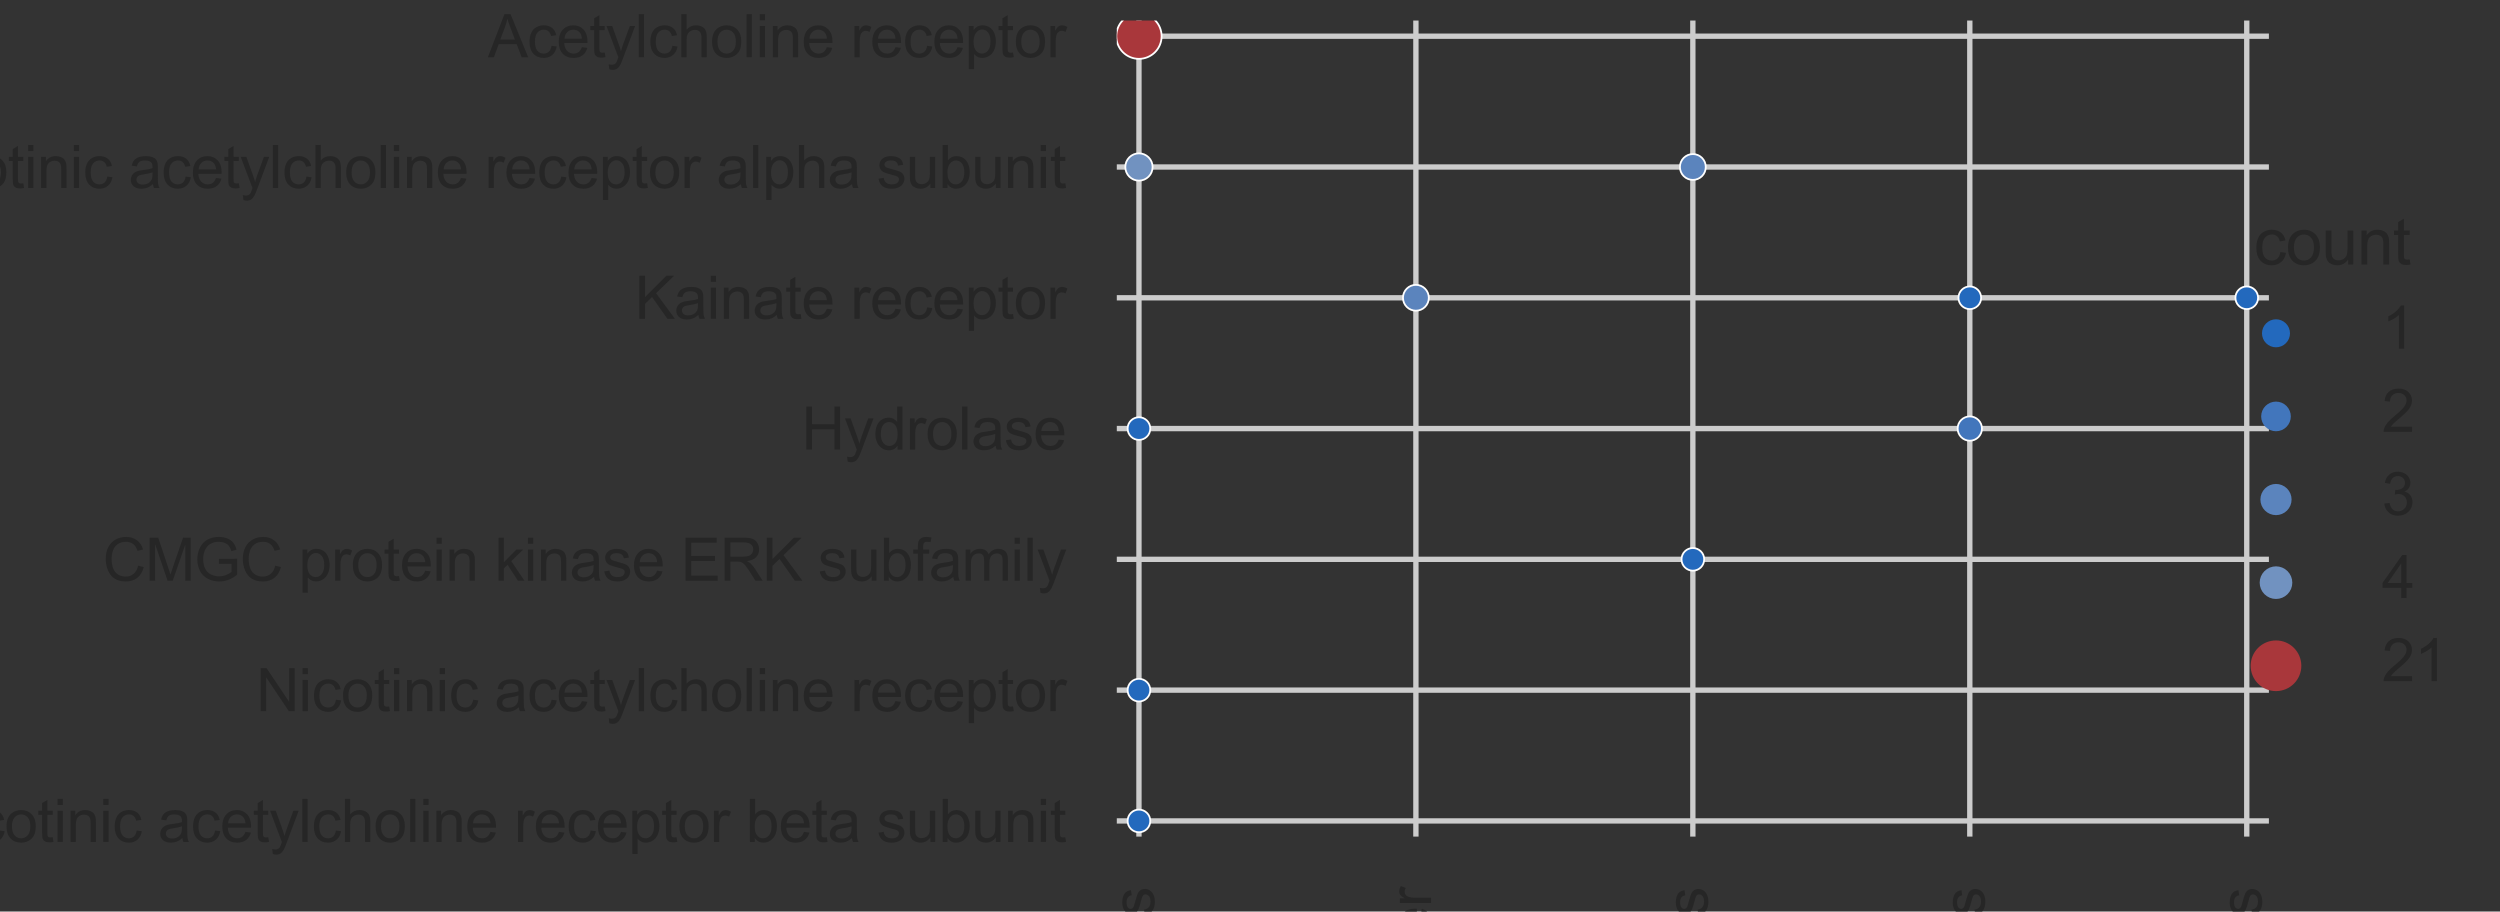 <?xml version="1.0" encoding="utf-8" standalone="no"?>
<!DOCTYPE svg PUBLIC "-//W3C//DTD SVG 1.1//EN"
  "http://www.w3.org/Graphics/SVG/1.1/DTD/svg11.dtd">
<svg xmlns:xlink="http://www.w3.org/1999/xlink" width="468pt" height="170.64pt" viewBox="0 0 468 170.64" xmlns="http://www.w3.org/2000/svg" version="1.1">
 <rect x="0" y="0" width="468" height="170.64" fill="#333333" stroke="none"/>
 <defs>
  <style type="text/css">*{stroke-linejoin: round; stroke-linecap: butt}</style>
 </defs>
 <g id="figure_1">
  <g id="patch_1">
   <path d="M 0 170.64 
L 468 170.64 
L 468 0 
L 0 0 
L 0 170.64 
z
" style="fill: none"/>
  </g>
  <g id="axes_1">
   <g id="patch_2">
    <path d="M 209.064 156.616 
L 424.739 156.616 
L 424.739 3.839 
L 209.064 3.839 
L 209.064 156.616 
z
" style="fill: none"/>
   </g>
   <g id="matplotlib.axis_1">
    <g id="xtick_1">
     <g id="line2d_1">
      <path d="M 213.212 156.616 
L 213.212 3.839 
" clip-path="url(#p08faeefb43)" style="fill: none; stroke: #cccccc; stroke-linecap: round"/>
     </g>
     <g id="text_1">
      <!-- Tropane alkaloids -->
      <g style="fill: #262626" transform="translate(216.056 252.526) rotate(-90) scale(0.11 -0.11)">
       <defs>
        <path id="ArialMT-54" d="M 1659 0 
L 1659 4041 
L 150 4041 
L 150 4581 
L 3781 4581 
L 3781 4041 
L 2266 4041 
L 2266 0 
L 1659 0 
z
" transform="scale(0.016)"/>
        <path id="ArialMT-72" d="M 416 0 
L 416 3319 
L 922 3319 
L 922 2816 
Q 1116 3169 1280 3281 
Q 1444 3394 1641 3394 
Q 1925 3394 2219 3213 
L 2025 2691 
Q 1819 2813 1613 2813 
Q 1428 2813 1281 2702 
Q 1134 2591 1072 2394 
Q 978 2094 978 1738 
L 978 0 
L 416 0 
z
" transform="scale(0.016)"/>
        <path id="ArialMT-6f" d="M 213 1659 
Q 213 2581 725 3025 
Q 1153 3394 1769 3394 
Q 2453 3394 2887 2945 
Q 3322 2497 3322 1706 
Q 3322 1066 3130 698 
Q 2938 331 2570 128 
Q 2203 -75 1769 -75 
Q 1072 -75 642 372 
Q 213 819 213 1659 
z
M 791 1659 
Q 791 1022 1069 705 
Q 1347 388 1769 388 
Q 2188 388 2466 706 
Q 2744 1025 2744 1678 
Q 2744 2294 2464 2611 
Q 2184 2928 1769 2928 
Q 1347 2928 1069 2612 
Q 791 2297 791 1659 
z
" transform="scale(0.016)"/>
        <path id="ArialMT-70" d="M 422 -1272 
L 422 3319 
L 934 3319 
L 934 2888 
Q 1116 3141 1344 3267 
Q 1572 3394 1897 3394 
Q 2322 3394 2647 3175 
Q 2972 2956 3137 2557 
Q 3303 2159 3303 1684 
Q 3303 1175 3120 767 
Q 2938 359 2589 142 
Q 2241 -75 1856 -75 
Q 1575 -75 1351 44 
Q 1128 163 984 344 
L 984 -1272 
L 422 -1272 
z
M 931 1641 
Q 931 1000 1190 694 
Q 1450 388 1819 388 
Q 2194 388 2461 705 
Q 2728 1022 2728 1688 
Q 2728 2322 2467 2637 
Q 2206 2953 1844 2953 
Q 1484 2953 1207 2617 
Q 931 2281 931 1641 
z
" transform="scale(0.016)"/>
        <path id="ArialMT-61" d="M 2588 409 
Q 2275 144 1986 34 
Q 1697 -75 1366 -75 
Q 819 -75 525 192 
Q 231 459 231 875 
Q 231 1119 342 1320 
Q 453 1522 633 1644 
Q 813 1766 1038 1828 
Q 1203 1872 1538 1913 
Q 2219 1994 2541 2106 
Q 2544 2222 2544 2253 
Q 2544 2597 2384 2738 
Q 2169 2928 1744 2928 
Q 1347 2928 1158 2789 
Q 969 2650 878 2297 
L 328 2372 
Q 403 2725 575 2942 
Q 747 3159 1072 3276 
Q 1397 3394 1825 3394 
Q 2250 3394 2515 3294 
Q 2781 3194 2906 3042 
Q 3031 2891 3081 2659 
Q 3109 2516 3109 2141 
L 3109 1391 
Q 3109 606 3145 398 
Q 3181 191 3288 0 
L 2700 0 
Q 2613 175 2588 409 
z
M 2541 1666 
Q 2234 1541 1622 1453 
Q 1275 1403 1131 1340 
Q 988 1278 909 1158 
Q 831 1038 831 891 
Q 831 666 1001 516 
Q 1172 366 1500 366 
Q 1825 366 2078 508 
Q 2331 650 2450 897 
Q 2541 1088 2541 1459 
L 2541 1666 
z
" transform="scale(0.016)"/>
        <path id="ArialMT-6e" d="M 422 0 
L 422 3319 
L 928 3319 
L 928 2847 
Q 1294 3394 1984 3394 
Q 2284 3394 2536 3286 
Q 2788 3178 2913 3003 
Q 3038 2828 3088 2588 
Q 3119 2431 3119 2041 
L 3119 0 
L 2556 0 
L 2556 2019 
Q 2556 2363 2490 2533 
Q 2425 2703 2258 2804 
Q 2091 2906 1866 2906 
Q 1506 2906 1245 2678 
Q 984 2450 984 1813 
L 984 0 
L 422 0 
z
" transform="scale(0.016)"/>
        <path id="ArialMT-65" d="M 2694 1069 
L 3275 997 
Q 3138 488 2766 206 
Q 2394 -75 1816 -75 
Q 1088 -75 661 373 
Q 234 822 234 1631 
Q 234 2469 665 2931 
Q 1097 3394 1784 3394 
Q 2450 3394 2872 2941 
Q 3294 2488 3294 1666 
Q 3294 1616 3291 1516 
L 816 1516 
Q 847 969 1125 678 
Q 1403 388 1819 388 
Q 2128 388 2347 550 
Q 2566 713 2694 1069 
z
M 847 1978 
L 2700 1978 
Q 2663 2397 2488 2606 
Q 2219 2931 1791 2931 
Q 1403 2931 1139 2672 
Q 875 2413 847 1978 
z
" transform="scale(0.016)"/>
        <path id="ArialMT-20" transform="scale(0.016)"/>
        <path id="ArialMT-6c" d="M 409 0 
L 409 4581 
L 972 4581 
L 972 0 
L 409 0 
z
" transform="scale(0.016)"/>
        <path id="ArialMT-6b" d="M 425 0 
L 425 4581 
L 988 4581 
L 988 1969 
L 2319 3319 
L 3047 3319 
L 1778 2088 
L 3175 0 
L 2481 0 
L 1384 1697 
L 988 1316 
L 988 0 
L 425 0 
z
" transform="scale(0.016)"/>
        <path id="ArialMT-69" d="M 425 3934 
L 425 4581 
L 988 4581 
L 988 3934 
L 425 3934 
z
M 425 0 
L 425 3319 
L 988 3319 
L 988 0 
L 425 0 
z
" transform="scale(0.016)"/>
        <path id="ArialMT-64" d="M 2575 0 
L 2575 419 
Q 2259 -75 1647 -75 
Q 1250 -75 917 144 
Q 584 363 401 755 
Q 219 1147 219 1656 
Q 219 2153 384 2558 
Q 550 2963 881 3178 
Q 1213 3394 1622 3394 
Q 1922 3394 2156 3267 
Q 2391 3141 2538 2938 
L 2538 4581 
L 3097 4581 
L 3097 0 
L 2575 0 
z
M 797 1656 
Q 797 1019 1065 703 
Q 1334 388 1700 388 
Q 2069 388 2326 689 
Q 2584 991 2584 1609 
Q 2584 2291 2321 2609 
Q 2059 2928 1675 2928 
Q 1300 2928 1048 2622 
Q 797 2316 797 1656 
z
" transform="scale(0.016)"/>
        <path id="ArialMT-73" d="M 197 991 
L 753 1078 
Q 800 744 1014 566 
Q 1228 388 1613 388 
Q 2000 388 2187 545 
Q 2375 703 2375 916 
Q 2375 1106 2209 1216 
Q 2094 1291 1634 1406 
Q 1016 1563 777 1677 
Q 538 1791 414 1992 
Q 291 2194 291 2438 
Q 291 2659 392 2848 
Q 494 3038 669 3163 
Q 800 3259 1026 3326 
Q 1253 3394 1513 3394 
Q 1903 3394 2198 3281 
Q 2494 3169 2634 2976 
Q 2775 2784 2828 2463 
L 2278 2388 
Q 2241 2644 2061 2787 
Q 1881 2931 1553 2931 
Q 1166 2931 1000 2803 
Q 834 2675 834 2503 
Q 834 2394 903 2306 
Q 972 2216 1119 2156 
Q 1203 2125 1616 2013 
Q 2213 1853 2448 1751 
Q 2684 1650 2818 1456 
Q 2953 1263 2953 975 
Q 2953 694 2789 445 
Q 2625 197 2315 61 
Q 2006 -75 1616 -75 
Q 969 -75 630 194 
Q 291 463 197 991 
z
" transform="scale(0.016)"/>
       </defs>
       <use xlink:href="#ArialMT-54"/>
       <use xlink:href="#ArialMT-72" x="57.334"/>
       <use xlink:href="#ArialMT-6f" x="90.635"/>
       <use xlink:href="#ArialMT-70" x="146.25"/>
       <use xlink:href="#ArialMT-61" x="201.865"/>
       <use xlink:href="#ArialMT-6e" x="257.48"/>
       <use xlink:href="#ArialMT-65" x="313.096"/>
       <use xlink:href="#ArialMT-20" x="368.711"/>
       <use xlink:href="#ArialMT-61" x="396.494"/>
       <use xlink:href="#ArialMT-6c" x="452.109"/>
       <use xlink:href="#ArialMT-6b" x="474.326"/>
       <use xlink:href="#ArialMT-61" x="524.326"/>
       <use xlink:href="#ArialMT-6c" x="579.941"/>
       <use xlink:href="#ArialMT-6f" x="602.158"/>
       <use xlink:href="#ArialMT-69" x="657.773"/>
       <use xlink:href="#ArialMT-64" x="679.99"/>
       <use xlink:href="#ArialMT-73" x="735.605"/>
      </g>
     </g>
    </g>
    <g id="xtick_2">
     <g id="line2d_2">
      <path d="M 265.057 156.616 
L 265.057 3.839 
" clip-path="url(#p08faeefb43)" style="fill: none; stroke: #cccccc; stroke-linecap: round"/>
     </g>
     <g id="text_2">
      <!-- Other -->
      <g style="fill: #262626" transform="translate(267.901 193.624) rotate(-90) scale(0.11 -0.11)">
       <defs>
        <path id="ArialMT-4f" d="M 309 2231 
Q 309 3372 921 4017 
Q 1534 4663 2503 4663 
Q 3138 4663 3647 4359 
Q 4156 4056 4423 3514 
Q 4691 2972 4691 2284 
Q 4691 1588 4409 1038 
Q 4128 488 3612 205 
Q 3097 -78 2500 -78 
Q 1853 -78 1343 234 
Q 834 547 571 1087 
Q 309 1628 309 2231 
z
M 934 2222 
Q 934 1394 1379 917 
Q 1825 441 2497 441 
Q 3181 441 3623 922 
Q 4066 1403 4066 2288 
Q 4066 2847 3877 3264 
Q 3688 3681 3323 3911 
Q 2959 4141 2506 4141 
Q 1863 4141 1398 3698 
Q 934 3256 934 2222 
z
" transform="scale(0.016)"/>
        <path id="ArialMT-74" d="M 1650 503 
L 1731 6 
Q 1494 -44 1306 -44 
Q 1000 -44 831 53 
Q 663 150 594 308 
Q 525 466 525 972 
L 525 2881 
L 113 2881 
L 113 3319 
L 525 3319 
L 525 4141 
L 1084 4478 
L 1084 3319 
L 1650 3319 
L 1650 2881 
L 1084 2881 
L 1084 941 
Q 1084 700 1114 631 
Q 1144 563 1211 522 
Q 1278 481 1403 481 
Q 1497 481 1650 503 
z
" transform="scale(0.016)"/>
        <path id="ArialMT-68" d="M 422 0 
L 422 4581 
L 984 4581 
L 984 2938 
Q 1378 3394 1978 3394 
Q 2347 3394 2619 3248 
Q 2891 3103 3008 2847 
Q 3125 2591 3125 2103 
L 3125 0 
L 2563 0 
L 2563 2103 
Q 2563 2525 2380 2717 
Q 2197 2909 1863 2909 
Q 1613 2909 1392 2779 
Q 1172 2650 1078 2428 
Q 984 2206 984 1816 
L 984 0 
L 422 0 
z
" transform="scale(0.016)"/>
       </defs>
       <use xlink:href="#ArialMT-4f"/>
       <use xlink:href="#ArialMT-74" x="77.783"/>
       <use xlink:href="#ArialMT-68" x="105.566"/>
       <use xlink:href="#ArialMT-65" x="161.182"/>
       <use xlink:href="#ArialMT-72" x="216.797"/>
      </g>
     </g>
    </g>
    <g id="xtick_3">
     <g id="line2d_3">
      <path d="M 316.902 156.616 
L 316.902 3.839 
" clip-path="url(#p08faeefb43)" style="fill: none; stroke: #cccccc; stroke-linecap: round"/>
     </g>
     <g id="text_3">
      <!-- Pyridine alkaloids -->
      <g style="fill: #262626" transform="translate(319.681 251.711) rotate(-90) scale(0.11 -0.11)">
       <defs>
        <path id="ArialMT-50" d="M 494 0 
L 494 4581 
L 2222 4581 
Q 2678 4581 2919 4538 
Q 3256 4481 3484 4323 
Q 3713 4166 3852 3881 
Q 3991 3597 3991 3256 
Q 3991 2672 3619 2267 
Q 3247 1863 2275 1863 
L 1100 1863 
L 1100 0 
L 494 0 
z
M 1100 2403 
L 2284 2403 
Q 2872 2403 3119 2622 
Q 3366 2841 3366 3238 
Q 3366 3525 3220 3729 
Q 3075 3934 2838 4000 
Q 2684 4041 2272 4041 
L 1100 4041 
L 1100 2403 
z
" transform="scale(0.016)"/>
        <path id="ArialMT-79" d="M 397 -1278 
L 334 -750 
Q 519 -800 656 -800 
Q 844 -800 956 -737 
Q 1069 -675 1141 -563 
Q 1194 -478 1313 -144 
Q 1328 -97 1363 -6 
L 103 3319 
L 709 3319 
L 1400 1397 
Q 1534 1031 1641 628 
Q 1738 1016 1872 1384 
L 2581 3319 
L 3144 3319 
L 1881 -56 
Q 1678 -603 1566 -809 
Q 1416 -1088 1222 -1217 
Q 1028 -1347 759 -1347 
Q 597 -1347 397 -1278 
z
" transform="scale(0.016)"/>
       </defs>
       <use xlink:href="#ArialMT-50"/>
       <use xlink:href="#ArialMT-79" x="66.699"/>
       <use xlink:href="#ArialMT-72" x="116.699"/>
       <use xlink:href="#ArialMT-69" x="150"/>
       <use xlink:href="#ArialMT-64" x="172.217"/>
       <use xlink:href="#ArialMT-69" x="227.832"/>
       <use xlink:href="#ArialMT-6e" x="250.049"/>
       <use xlink:href="#ArialMT-65" x="305.664"/>
       <use xlink:href="#ArialMT-20" x="361.279"/>
       <use xlink:href="#ArialMT-61" x="389.062"/>
       <use xlink:href="#ArialMT-6c" x="444.678"/>
       <use xlink:href="#ArialMT-6b" x="466.895"/>
       <use xlink:href="#ArialMT-61" x="516.895"/>
       <use xlink:href="#ArialMT-6c" x="572.51"/>
       <use xlink:href="#ArialMT-6f" x="594.727"/>
       <use xlink:href="#ArialMT-69" x="650.342"/>
       <use xlink:href="#ArialMT-64" x="672.559"/>
       <use xlink:href="#ArialMT-73" x="728.174"/>
      </g>
     </g>
    </g>
    <g id="xtick_4">
     <g id="line2d_4">
      <path d="M 368.747 156.616 
L 368.747 3.839 
" clip-path="url(#p08faeefb43)" style="fill: none; stroke: #cccccc; stroke-linecap: round"/>
     </g>
     <g id="text_4">
      <!-- Pyrrolidine alkaloids -->
      <g style="fill: #262626" transform="translate(371.526 263.935) rotate(-90) scale(0.11 -0.11)">
       <use xlink:href="#ArialMT-50"/>
       <use xlink:href="#ArialMT-79" x="66.699"/>
       <use xlink:href="#ArialMT-72" x="116.699"/>
       <use xlink:href="#ArialMT-72" x="150"/>
       <use xlink:href="#ArialMT-6f" x="183.301"/>
       <use xlink:href="#ArialMT-6c" x="238.916"/>
       <use xlink:href="#ArialMT-69" x="261.133"/>
       <use xlink:href="#ArialMT-64" x="283.35"/>
       <use xlink:href="#ArialMT-69" x="338.965"/>
       <use xlink:href="#ArialMT-6e" x="361.182"/>
       <use xlink:href="#ArialMT-65" x="416.797"/>
       <use xlink:href="#ArialMT-20" x="472.412"/>
       <use xlink:href="#ArialMT-61" x="500.195"/>
       <use xlink:href="#ArialMT-6c" x="555.811"/>
       <use xlink:href="#ArialMT-6b" x="578.027"/>
       <use xlink:href="#ArialMT-61" x="628.027"/>
       <use xlink:href="#ArialMT-6c" x="683.643"/>
       <use xlink:href="#ArialMT-6f" x="705.859"/>
       <use xlink:href="#ArialMT-69" x="761.475"/>
       <use xlink:href="#ArialMT-64" x="783.691"/>
       <use xlink:href="#ArialMT-73" x="839.307"/>
      </g>
     </g>
    </g>
    <g id="xtick_5">
     <g id="line2d_5">
      <path d="M 420.592 156.616 
L 420.592 3.839 
" clip-path="url(#p08faeefb43)" style="fill: none; stroke: #cccccc; stroke-linecap: round"/>
     </g>
     <g id="text_5">
      <!-- Polyamines -->
      <g style="fill: #262626" transform="translate(423.371 222.972) rotate(-90) scale(0.11 -0.11)">
       <defs>
        <path id="ArialMT-6d" d="M 422 0 
L 422 3319 
L 925 3319 
L 925 2853 
Q 1081 3097 1340 3245 
Q 1600 3394 1931 3394 
Q 2300 3394 2536 3241 
Q 2772 3088 2869 2813 
Q 3263 3394 3894 3394 
Q 4388 3394 4653 3120 
Q 4919 2847 4919 2278 
L 4919 0 
L 4359 0 
L 4359 2091 
Q 4359 2428 4304 2576 
Q 4250 2725 4106 2815 
Q 3963 2906 3769 2906 
Q 3419 2906 3187 2673 
Q 2956 2441 2956 1928 
L 2956 0 
L 2394 0 
L 2394 2156 
Q 2394 2531 2256 2718 
Q 2119 2906 1806 2906 
Q 1569 2906 1367 2781 
Q 1166 2656 1075 2415 
Q 984 2175 984 1722 
L 984 0 
L 422 0 
z
" transform="scale(0.016)"/>
       </defs>
       <use xlink:href="#ArialMT-50"/>
       <use xlink:href="#ArialMT-6f" x="66.699"/>
       <use xlink:href="#ArialMT-6c" x="122.314"/>
       <use xlink:href="#ArialMT-79" x="144.531"/>
       <use xlink:href="#ArialMT-61" x="194.531"/>
       <use xlink:href="#ArialMT-6d" x="250.146"/>
       <use xlink:href="#ArialMT-69" x="333.447"/>
       <use xlink:href="#ArialMT-6e" x="355.664"/>
       <use xlink:href="#ArialMT-65" x="411.279"/>
       <use xlink:href="#ArialMT-73" x="466.895"/>
      </g>
     </g>
    </g>
    <g id="text_6">
     <!-- class -->
     <g style="fill: #262626" transform="translate(303.232 276.524) scale(0.12 -0.12)">
      <defs>
       <path id="ArialMT-63" d="M 2588 1216 
L 3141 1144 
Q 3050 572 2676 248 
Q 2303 -75 1759 -75 
Q 1078 -75 664 370 
Q 250 816 250 1647 
Q 250 2184 428 2587 
Q 606 2991 970 3192 
Q 1334 3394 1763 3394 
Q 2303 3394 2647 3120 
Q 2991 2847 3088 2344 
L 2541 2259 
Q 2463 2594 2264 2762 
Q 2066 2931 1784 2931 
Q 1359 2931 1093 2626 
Q 828 2322 828 1663 
Q 828 994 1084 691 
Q 1341 388 1753 388 
Q 2084 388 2306 591 
Q 2528 794 2588 1216 
z
" transform="scale(0.016)"/>
      </defs>
      <use xlink:href="#ArialMT-63"/>
      <use xlink:href="#ArialMT-6c" x="50"/>
      <use xlink:href="#ArialMT-61" x="72.217"/>
      <use xlink:href="#ArialMT-73" x="127.832"/>
      <use xlink:href="#ArialMT-73" x="177.832"/>
     </g>
    </g>
   </g>
   <g id="matplotlib.axis_2">
    <g id="ytick_1">
     <g id="line2d_6">
      <path d="M 209.064 6.777 
L 424.739 6.777 
" clip-path="url(#p08faeefb43)" style="fill: none; stroke: #cccccc; stroke-linecap: round"/>
     </g>
     <g id="text_7">
      <!-- Acetylcholine receptor -->
      <g style="fill: #262626" transform="translate(91.348 10.714) scale(0.11 -0.11)">
       <defs>
        <path id="ArialMT-41" d="M -9 0 
L 1750 4581 
L 2403 4581 
L 4278 0 
L 3588 0 
L 3053 1388 
L 1138 1388 
L 634 0 
L -9 0 
z
M 1313 1881 
L 2866 1881 
L 2388 3150 
Q 2169 3728 2063 4100 
Q 1975 3659 1816 3225 
L 1313 1881 
z
" transform="scale(0.016)"/>
       </defs>
       <use xlink:href="#ArialMT-41"/>
       <use xlink:href="#ArialMT-63" x="66.699"/>
       <use xlink:href="#ArialMT-65" x="116.699"/>
       <use xlink:href="#ArialMT-74" x="172.314"/>
       <use xlink:href="#ArialMT-79" x="200.098"/>
       <use xlink:href="#ArialMT-6c" x="250.098"/>
       <use xlink:href="#ArialMT-63" x="272.314"/>
       <use xlink:href="#ArialMT-68" x="322.314"/>
       <use xlink:href="#ArialMT-6f" x="377.93"/>
       <use xlink:href="#ArialMT-6c" x="433.545"/>
       <use xlink:href="#ArialMT-69" x="455.762"/>
       <use xlink:href="#ArialMT-6e" x="477.979"/>
       <use xlink:href="#ArialMT-65" x="533.594"/>
       <use xlink:href="#ArialMT-20" x="589.209"/>
       <use xlink:href="#ArialMT-72" x="616.992"/>
       <use xlink:href="#ArialMT-65" x="650.293"/>
       <use xlink:href="#ArialMT-63" x="705.908"/>
       <use xlink:href="#ArialMT-65" x="755.908"/>
       <use xlink:href="#ArialMT-70" x="811.523"/>
       <use xlink:href="#ArialMT-74" x="867.139"/>
       <use xlink:href="#ArialMT-6f" x="894.922"/>
       <use xlink:href="#ArialMT-72" x="950.537"/>
      </g>
     </g>
    </g>
    <g id="ytick_2">
     <g id="line2d_7">
      <path d="M 209.064 31.261 
L 424.739 31.261 
" clip-path="url(#p08faeefb43)" style="fill: none; stroke: #cccccc; stroke-linecap: round"/>
     </g>
     <g id="text_8">
      <!-- Nicotinic acetylcholine receptor alpha subunit -->
      <g style="fill: #262626" transform="translate(-20.546 35.198) scale(0.11 -0.11)">
       <defs>
        <path id="ArialMT-4e" d="M 488 0 
L 488 4581 
L 1109 4581 
L 3516 984 
L 3516 4581 
L 4097 4581 
L 4097 0 
L 3475 0 
L 1069 3600 
L 1069 0 
L 488 0 
z
" transform="scale(0.016)"/>
        <path id="ArialMT-75" d="M 2597 0 
L 2597 488 
Q 2209 -75 1544 -75 
Q 1250 -75 995 37 
Q 741 150 617 320 
Q 494 491 444 738 
Q 409 903 409 1263 
L 409 3319 
L 972 3319 
L 972 1478 
Q 972 1038 1006 884 
Q 1059 663 1231 536 
Q 1403 409 1656 409 
Q 1909 409 2131 539 
Q 2353 669 2445 892 
Q 2538 1116 2538 1541 
L 2538 3319 
L 3100 3319 
L 3100 0 
L 2597 0 
z
" transform="scale(0.016)"/>
        <path id="ArialMT-62" d="M 941 0 
L 419 0 
L 419 4581 
L 981 4581 
L 981 2947 
Q 1338 3394 1891 3394 
Q 2197 3394 2470 3270 
Q 2744 3147 2920 2923 
Q 3097 2700 3197 2384 
Q 3297 2069 3297 1709 
Q 3297 856 2875 390 
Q 2453 -75 1863 -75 
Q 1275 -75 941 416 
L 941 0 
z
M 934 1684 
Q 934 1088 1097 822 
Q 1363 388 1816 388 
Q 2184 388 2453 708 
Q 2722 1028 2722 1663 
Q 2722 2313 2464 2622 
Q 2206 2931 1841 2931 
Q 1472 2931 1203 2611 
Q 934 2291 934 1684 
z
" transform="scale(0.016)"/>
       </defs>
       <use xlink:href="#ArialMT-4e"/>
       <use xlink:href="#ArialMT-69" x="72.217"/>
       <use xlink:href="#ArialMT-63" x="94.434"/>
       <use xlink:href="#ArialMT-6f" x="144.434"/>
       <use xlink:href="#ArialMT-74" x="200.049"/>
       <use xlink:href="#ArialMT-69" x="227.832"/>
       <use xlink:href="#ArialMT-6e" x="250.049"/>
       <use xlink:href="#ArialMT-69" x="305.664"/>
       <use xlink:href="#ArialMT-63" x="327.881"/>
       <use xlink:href="#ArialMT-20" x="377.881"/>
       <use xlink:href="#ArialMT-61" x="405.664"/>
       <use xlink:href="#ArialMT-63" x="461.279"/>
       <use xlink:href="#ArialMT-65" x="511.279"/>
       <use xlink:href="#ArialMT-74" x="566.895"/>
       <use xlink:href="#ArialMT-79" x="594.678"/>
       <use xlink:href="#ArialMT-6c" x="644.678"/>
       <use xlink:href="#ArialMT-63" x="666.895"/>
       <use xlink:href="#ArialMT-68" x="716.895"/>
       <use xlink:href="#ArialMT-6f" x="772.51"/>
       <use xlink:href="#ArialMT-6c" x="828.125"/>
       <use xlink:href="#ArialMT-69" x="850.342"/>
       <use xlink:href="#ArialMT-6e" x="872.559"/>
       <use xlink:href="#ArialMT-65" x="928.174"/>
       <use xlink:href="#ArialMT-20" x="983.789"/>
       <use xlink:href="#ArialMT-72" x="1011.572"/>
       <use xlink:href="#ArialMT-65" x="1044.873"/>
       <use xlink:href="#ArialMT-63" x="1100.488"/>
       <use xlink:href="#ArialMT-65" x="1150.488"/>
       <use xlink:href="#ArialMT-70" x="1206.104"/>
       <use xlink:href="#ArialMT-74" x="1261.719"/>
       <use xlink:href="#ArialMT-6f" x="1289.502"/>
       <use xlink:href="#ArialMT-72" x="1345.117"/>
       <use xlink:href="#ArialMT-20" x="1378.418"/>
       <use xlink:href="#ArialMT-61" x="1406.201"/>
       <use xlink:href="#ArialMT-6c" x="1461.816"/>
       <use xlink:href="#ArialMT-70" x="1484.033"/>
       <use xlink:href="#ArialMT-68" x="1539.648"/>
       <use xlink:href="#ArialMT-61" x="1595.264"/>
       <use xlink:href="#ArialMT-20" x="1650.879"/>
       <use xlink:href="#ArialMT-73" x="1678.662"/>
       <use xlink:href="#ArialMT-75" x="1728.662"/>
       <use xlink:href="#ArialMT-62" x="1784.277"/>
       <use xlink:href="#ArialMT-75" x="1839.893"/>
       <use xlink:href="#ArialMT-6e" x="1895.508"/>
       <use xlink:href="#ArialMT-69" x="1951.123"/>
       <use xlink:href="#ArialMT-74" x="1973.34"/>
      </g>
     </g>
    </g>
    <g id="ytick_3">
     <g id="line2d_8">
      <path d="M 209.064 55.744 
L 424.739 55.744 
" clip-path="url(#p08faeefb43)" style="fill: none; stroke: #cccccc; stroke-linecap: round"/>
     </g>
     <g id="text_9">
      <!-- Kainate receptor -->
      <g style="fill: #262626" transform="translate(118.854 59.681) scale(0.11 -0.11)">
       <defs>
        <path id="ArialMT-4b" d="M 469 0 
L 469 4581 
L 1075 4581 
L 1075 2309 
L 3350 4581 
L 4172 4581 
L 2250 2725 
L 4256 0 
L 3456 0 
L 1825 2319 
L 1075 1588 
L 1075 0 
L 469 0 
z
" transform="scale(0.016)"/>
       </defs>
       <use xlink:href="#ArialMT-4b"/>
       <use xlink:href="#ArialMT-61" x="66.699"/>
       <use xlink:href="#ArialMT-69" x="122.314"/>
       <use xlink:href="#ArialMT-6e" x="144.531"/>
       <use xlink:href="#ArialMT-61" x="200.146"/>
       <use xlink:href="#ArialMT-74" x="255.762"/>
       <use xlink:href="#ArialMT-65" x="283.545"/>
       <use xlink:href="#ArialMT-20" x="339.16"/>
       <use xlink:href="#ArialMT-72" x="366.943"/>
       <use xlink:href="#ArialMT-65" x="400.244"/>
       <use xlink:href="#ArialMT-63" x="455.859"/>
       <use xlink:href="#ArialMT-65" x="505.859"/>
       <use xlink:href="#ArialMT-70" x="561.475"/>
       <use xlink:href="#ArialMT-74" x="617.09"/>
       <use xlink:href="#ArialMT-6f" x="644.873"/>
       <use xlink:href="#ArialMT-72" x="700.488"/>
      </g>
     </g>
    </g>
    <g id="ytick_4">
     <g id="line2d_9">
      <path d="M 209.064 80.227 
L 424.739 80.227 
" clip-path="url(#p08faeefb43)" style="fill: none; stroke: #cccccc; stroke-linecap: round"/>
     </g>
     <g id="text_10">
      <!-- Hydrolase -->
      <g style="fill: #262626" transform="translate(150.045 84.164) scale(0.11 -0.11)">
       <defs>
        <path id="ArialMT-48" d="M 513 0 
L 513 4581 
L 1119 4581 
L 1119 2700 
L 3500 2700 
L 3500 4581 
L 4106 4581 
L 4106 0 
L 3500 0 
L 3500 2159 
L 1119 2159 
L 1119 0 
L 513 0 
z
" transform="scale(0.016)"/>
       </defs>
       <use xlink:href="#ArialMT-48"/>
       <use xlink:href="#ArialMT-79" x="72.217"/>
       <use xlink:href="#ArialMT-64" x="122.217"/>
       <use xlink:href="#ArialMT-72" x="177.832"/>
       <use xlink:href="#ArialMT-6f" x="211.133"/>
       <use xlink:href="#ArialMT-6c" x="266.748"/>
       <use xlink:href="#ArialMT-61" x="288.965"/>
       <use xlink:href="#ArialMT-73" x="344.58"/>
       <use xlink:href="#ArialMT-65" x="394.58"/>
      </g>
     </g>
    </g>
    <g id="ytick_5">
     <g id="line2d_10">
      <path d="M 209.064 104.711 
L 424.739 104.711 
" clip-path="url(#p08faeefb43)" style="fill: none; stroke: #cccccc; stroke-linecap: round"/>
     </g>
     <g id="text_11">
      <!-- CMGC protein kinase ERK subfamily -->
      <g style="fill: #262626" transform="translate(19.231 108.715) scale(0.11 -0.11)">
       <defs>
        <path id="ArialMT-43" d="M 3763 1606 
L 4369 1453 
Q 4178 706 3683 314 
Q 3188 -78 2472 -78 
Q 1731 -78 1267 223 
Q 803 525 561 1097 
Q 319 1669 319 2325 
Q 319 3041 592 3573 
Q 866 4106 1370 4382 
Q 1875 4659 2481 4659 
Q 3169 4659 3637 4309 
Q 4106 3959 4291 3325 
L 3694 3184 
Q 3534 3684 3231 3912 
Q 2928 4141 2469 4141 
Q 1941 4141 1586 3887 
Q 1231 3634 1087 3207 
Q 944 2781 944 2328 
Q 944 1744 1114 1308 
Q 1284 872 1643 656 
Q 2003 441 2422 441 
Q 2931 441 3284 734 
Q 3638 1028 3763 1606 
z
" transform="scale(0.016)"/>
        <path id="ArialMT-4d" d="M 475 0 
L 475 4581 
L 1388 4581 
L 2472 1338 
Q 2622 884 2691 659 
Q 2769 909 2934 1394 
L 4031 4581 
L 4847 4581 
L 4847 0 
L 4263 0 
L 4263 3834 
L 2931 0 
L 2384 0 
L 1059 3900 
L 1059 0 
L 475 0 
z
" transform="scale(0.016)"/>
        <path id="ArialMT-47" d="M 2638 1797 
L 2638 2334 
L 4578 2338 
L 4578 638 
Q 4131 281 3656 101 
Q 3181 -78 2681 -78 
Q 2006 -78 1454 211 
Q 903 500 622 1047 
Q 341 1594 341 2269 
Q 341 2938 620 3517 
Q 900 4097 1425 4378 
Q 1950 4659 2634 4659 
Q 3131 4659 3532 4498 
Q 3934 4338 4162 4050 
Q 4391 3763 4509 3300 
L 3963 3150 
Q 3859 3500 3706 3700 
Q 3553 3900 3268 4020 
Q 2984 4141 2638 4141 
Q 2222 4141 1919 4014 
Q 1616 3888 1430 3681 
Q 1244 3475 1141 3228 
Q 966 2803 966 2306 
Q 966 1694 1177 1281 
Q 1388 869 1791 669 
Q 2194 469 2647 469 
Q 3041 469 3416 620 
Q 3791 772 3984 944 
L 3984 1797 
L 2638 1797 
z
" transform="scale(0.016)"/>
        <path id="ArialMT-45" d="M 506 0 
L 506 4581 
L 3819 4581 
L 3819 4041 
L 1113 4041 
L 1113 2638 
L 3647 2638 
L 3647 2100 
L 1113 2100 
L 1113 541 
L 3925 541 
L 3925 0 
L 506 0 
z
" transform="scale(0.016)"/>
        <path id="ArialMT-52" d="M 503 0 
L 503 4581 
L 2534 4581 
Q 3147 4581 3465 4457 
Q 3784 4334 3975 4021 
Q 4166 3709 4166 3331 
Q 4166 2844 3850 2509 
Q 3534 2175 2875 2084 
Q 3116 1969 3241 1856 
Q 3506 1613 3744 1247 
L 4541 0 
L 3778 0 
L 3172 953 
Q 2906 1366 2734 1584 
Q 2563 1803 2427 1890 
Q 2291 1978 2150 2013 
Q 2047 2034 1813 2034 
L 1109 2034 
L 1109 0 
L 503 0 
z
M 1109 2559 
L 2413 2559 
Q 2828 2559 3062 2645 
Q 3297 2731 3419 2920 
Q 3541 3109 3541 3331 
Q 3541 3656 3305 3865 
Q 3069 4075 2559 4075 
L 1109 4075 
L 1109 2559 
z
" transform="scale(0.016)"/>
        <path id="ArialMT-66" d="M 556 0 
L 556 2881 
L 59 2881 
L 59 3319 
L 556 3319 
L 556 3672 
Q 556 4006 616 4169 
Q 697 4388 901 4523 
Q 1106 4659 1475 4659 
Q 1713 4659 2000 4603 
L 1916 4113 
Q 1741 4144 1584 4144 
Q 1328 4144 1222 4034 
Q 1116 3925 1116 3625 
L 1116 3319 
L 1763 3319 
L 1763 2881 
L 1116 2881 
L 1116 0 
L 556 0 
z
" transform="scale(0.016)"/>
       </defs>
       <use xlink:href="#ArialMT-43"/>
       <use xlink:href="#ArialMT-4d" x="72.217"/>
       <use xlink:href="#ArialMT-47" x="155.518"/>
       <use xlink:href="#ArialMT-43" x="233.301"/>
       <use xlink:href="#ArialMT-20" x="305.518"/>
       <use xlink:href="#ArialMT-70" x="333.301"/>
       <use xlink:href="#ArialMT-72" x="388.916"/>
       <use xlink:href="#ArialMT-6f" x="422.217"/>
       <use xlink:href="#ArialMT-74" x="477.832"/>
       <use xlink:href="#ArialMT-65" x="505.615"/>
       <use xlink:href="#ArialMT-69" x="561.23"/>
       <use xlink:href="#ArialMT-6e" x="583.447"/>
       <use xlink:href="#ArialMT-20" x="639.062"/>
       <use xlink:href="#ArialMT-6b" x="666.846"/>
       <use xlink:href="#ArialMT-69" x="716.846"/>
       <use xlink:href="#ArialMT-6e" x="739.062"/>
       <use xlink:href="#ArialMT-61" x="794.678"/>
       <use xlink:href="#ArialMT-73" x="850.293"/>
       <use xlink:href="#ArialMT-65" x="900.293"/>
       <use xlink:href="#ArialMT-20" x="955.908"/>
       <use xlink:href="#ArialMT-45" x="983.691"/>
       <use xlink:href="#ArialMT-52" x="1050.391"/>
       <use xlink:href="#ArialMT-4b" x="1122.607"/>
       <use xlink:href="#ArialMT-20" x="1189.307"/>
       <use xlink:href="#ArialMT-73" x="1217.09"/>
       <use xlink:href="#ArialMT-75" x="1267.09"/>
       <use xlink:href="#ArialMT-62" x="1322.705"/>
       <use xlink:href="#ArialMT-66" x="1378.32"/>
       <use xlink:href="#ArialMT-61" x="1406.104"/>
       <use xlink:href="#ArialMT-6d" x="1461.719"/>
       <use xlink:href="#ArialMT-69" x="1545.02"/>
       <use xlink:href="#ArialMT-6c" x="1567.236"/>
       <use xlink:href="#ArialMT-79" x="1589.453"/>
      </g>
     </g>
    </g>
    <g id="ytick_6">
     <g id="line2d_11">
      <path d="M 209.064 129.194 
L 424.739 129.194 
" clip-path="url(#p08faeefb43)" style="fill: none; stroke: #cccccc; stroke-linecap: round"/>
     </g>
     <g id="text_12">
      <!-- Nicotinic acetylcholine receptor -->
      <g style="fill: #262626" transform="translate(47.947 133.131) scale(0.11 -0.11)">
       <use xlink:href="#ArialMT-4e"/>
       <use xlink:href="#ArialMT-69" x="72.217"/>
       <use xlink:href="#ArialMT-63" x="94.434"/>
       <use xlink:href="#ArialMT-6f" x="144.434"/>
       <use xlink:href="#ArialMT-74" x="200.049"/>
       <use xlink:href="#ArialMT-69" x="227.832"/>
       <use xlink:href="#ArialMT-6e" x="250.049"/>
       <use xlink:href="#ArialMT-69" x="305.664"/>
       <use xlink:href="#ArialMT-63" x="327.881"/>
       <use xlink:href="#ArialMT-20" x="377.881"/>
       <use xlink:href="#ArialMT-61" x="405.664"/>
       <use xlink:href="#ArialMT-63" x="461.279"/>
       <use xlink:href="#ArialMT-65" x="511.279"/>
       <use xlink:href="#ArialMT-74" x="566.895"/>
       <use xlink:href="#ArialMT-79" x="594.678"/>
       <use xlink:href="#ArialMT-6c" x="644.678"/>
       <use xlink:href="#ArialMT-63" x="666.895"/>
       <use xlink:href="#ArialMT-68" x="716.895"/>
       <use xlink:href="#ArialMT-6f" x="772.51"/>
       <use xlink:href="#ArialMT-6c" x="828.125"/>
       <use xlink:href="#ArialMT-69" x="850.342"/>
       <use xlink:href="#ArialMT-6e" x="872.559"/>
       <use xlink:href="#ArialMT-65" x="928.174"/>
       <use xlink:href="#ArialMT-20" x="983.789"/>
       <use xlink:href="#ArialMT-72" x="1011.572"/>
       <use xlink:href="#ArialMT-65" x="1044.873"/>
       <use xlink:href="#ArialMT-63" x="1100.488"/>
       <use xlink:href="#ArialMT-65" x="1150.488"/>
       <use xlink:href="#ArialMT-70" x="1206.104"/>
       <use xlink:href="#ArialMT-74" x="1261.719"/>
       <use xlink:href="#ArialMT-6f" x="1289.502"/>
       <use xlink:href="#ArialMT-72" x="1345.117"/>
      </g>
     </g>
    </g>
    <g id="ytick_7">
     <g id="line2d_12">
      <path d="M 209.064 153.678 
L 424.739 153.678 
" clip-path="url(#p08faeefb43)" style="fill: none; stroke: #cccccc; stroke-linecap: round"/>
     </g>
     <g id="text_13">
      <!-- Nicotinic acetylcholine receptor beta subunit -->
      <g style="fill: #262626" transform="translate(-15.04 157.614) scale(0.11 -0.11)">
       <use xlink:href="#ArialMT-4e"/>
       <use xlink:href="#ArialMT-69" x="72.217"/>
       <use xlink:href="#ArialMT-63" x="94.434"/>
       <use xlink:href="#ArialMT-6f" x="144.434"/>
       <use xlink:href="#ArialMT-74" x="200.049"/>
       <use xlink:href="#ArialMT-69" x="227.832"/>
       <use xlink:href="#ArialMT-6e" x="250.049"/>
       <use xlink:href="#ArialMT-69" x="305.664"/>
       <use xlink:href="#ArialMT-63" x="327.881"/>
       <use xlink:href="#ArialMT-20" x="377.881"/>
       <use xlink:href="#ArialMT-61" x="405.664"/>
       <use xlink:href="#ArialMT-63" x="461.279"/>
       <use xlink:href="#ArialMT-65" x="511.279"/>
       <use xlink:href="#ArialMT-74" x="566.895"/>
       <use xlink:href="#ArialMT-79" x="594.678"/>
       <use xlink:href="#ArialMT-6c" x="644.678"/>
       <use xlink:href="#ArialMT-63" x="666.895"/>
       <use xlink:href="#ArialMT-68" x="716.895"/>
       <use xlink:href="#ArialMT-6f" x="772.51"/>
       <use xlink:href="#ArialMT-6c" x="828.125"/>
       <use xlink:href="#ArialMT-69" x="850.342"/>
       <use xlink:href="#ArialMT-6e" x="872.559"/>
       <use xlink:href="#ArialMT-65" x="928.174"/>
       <use xlink:href="#ArialMT-20" x="983.789"/>
       <use xlink:href="#ArialMT-72" x="1011.572"/>
       <use xlink:href="#ArialMT-65" x="1044.873"/>
       <use xlink:href="#ArialMT-63" x="1100.488"/>
       <use xlink:href="#ArialMT-65" x="1150.488"/>
       <use xlink:href="#ArialMT-70" x="1206.104"/>
       <use xlink:href="#ArialMT-74" x="1261.719"/>
       <use xlink:href="#ArialMT-6f" x="1289.502"/>
       <use xlink:href="#ArialMT-72" x="1345.117"/>
       <use xlink:href="#ArialMT-20" x="1378.418"/>
       <use xlink:href="#ArialMT-62" x="1406.201"/>
       <use xlink:href="#ArialMT-65" x="1461.816"/>
       <use xlink:href="#ArialMT-74" x="1517.432"/>
       <use xlink:href="#ArialMT-61" x="1545.215"/>
       <use xlink:href="#ArialMT-20" x="1600.83"/>
       <use xlink:href="#ArialMT-73" x="1628.613"/>
       <use xlink:href="#ArialMT-75" x="1678.613"/>
       <use xlink:href="#ArialMT-62" x="1734.229"/>
       <use xlink:href="#ArialMT-75" x="1789.844"/>
       <use xlink:href="#ArialMT-6e" x="1845.459"/>
       <use xlink:href="#ArialMT-69" x="1901.074"/>
       <use xlink:href="#ArialMT-74" x="1923.291"/>
      </g>
     </g>
    </g>
    <g id="text_14">
     <!-- pref_name -->
     <g style="fill: #262626" transform="translate(-26.931 108.909) rotate(-90) scale(0.12 -0.12)">
      <defs>
       <path id="ArialMT-5f" d="M -97 -1272 
L -97 -866 
L 3631 -866 
L 3631 -1272 
L -97 -1272 
z
" transform="scale(0.016)"/>
      </defs>
      <use xlink:href="#ArialMT-70"/>
      <use xlink:href="#ArialMT-72" x="55.615"/>
      <use xlink:href="#ArialMT-65" x="88.916"/>
      <use xlink:href="#ArialMT-66" x="144.531"/>
      <use xlink:href="#ArialMT-5f" x="172.314"/>
      <use xlink:href="#ArialMT-6e" x="227.93"/>
      <use xlink:href="#ArialMT-61" x="283.545"/>
      <use xlink:href="#ArialMT-6d" x="339.16"/>
      <use xlink:href="#ArialMT-65" x="422.461"/>
     </g>
    </g>
   </g>
   <g id="PathCollection_1">
    <path d="M 213.212 11.02 
C 214.337 11.02 215.416 10.573 216.212 9.777 
C 217.008 8.982 217.455 7.903 217.455 6.777 
C 217.455 5.652 217.008 4.573 216.212 3.777 
C 215.416 2.982 214.337 2.535 213.212 2.535 
C 212.087 2.535 211.008 2.982 210.212 3.777 
C 209.416 4.573 208.969 5.652 208.969 6.777 
C 208.969 7.903 209.416 8.982 210.212 9.777 
C 211.008 10.573 212.087 11.02 213.212 11.02 
z
" clip-path="url(#p08faeefb43)" style="fill: #a9373b; stroke: #ffffff; stroke-width: 0.339"/>
    <path d="M 213.212 33.815 
C 213.889 33.815 214.539 33.546 215.018 33.067 
C 215.497 32.588 215.766 31.938 215.766 31.261 
C 215.766 30.583 215.497 29.934 215.018 29.455 
C 214.539 28.975 213.889 28.706 213.212 28.706 
C 212.535 28.706 211.885 28.975 211.406 29.455 
C 210.927 29.934 210.658 30.583 210.658 31.261 
C 210.658 31.938 210.927 32.588 211.406 33.067 
C 211.885 33.546 212.535 33.815 213.212 33.815 
z
" clip-path="url(#p08faeefb43)" style="fill: #7192c0; stroke: #ffffff; stroke-width: 0.339"/>
    <path d="M 265.057 58.163 
C 265.698 58.163 266.314 57.908 266.767 57.454 
C 267.221 57.001 267.476 56.386 267.476 55.744 
C 267.476 55.103 267.221 54.487 266.767 54.034 
C 266.314 53.58 265.698 53.325 265.057 53.325 
C 264.415 53.325 263.8 53.58 263.347 54.034 
C 262.893 54.487 262.638 55.103 262.638 55.744 
C 262.638 56.386 262.893 57.001 263.347 57.454 
C 263.8 57.908 264.415 58.163 265.057 58.163 
z
" clip-path="url(#p08faeefb43)" style="fill: #5b84bd; stroke: #ffffff; stroke-width: 0.339"/>
    <path d="M 316.902 33.679 
C 317.543 33.679 318.159 33.425 318.612 32.971 
C 319.066 32.517 319.321 31.902 319.321 31.261 
C 319.321 30.619 319.066 30.004 318.612 29.55 
C 318.159 29.097 317.543 28.842 316.902 28.842 
C 316.26 28.842 315.645 29.097 315.192 29.55 
C 314.738 30.004 314.483 30.619 314.483 31.261 
C 314.483 31.902 314.738 32.517 315.192 32.971 
C 315.645 33.425 316.26 33.679 316.902 33.679 
z
" clip-path="url(#p08faeefb43)" style="fill: #5b84bd; stroke: #ffffff; stroke-width: 0.339"/>
    <path d="M 368.747 82.502 
C 369.35 82.502 369.929 82.263 370.355 81.836 
C 370.782 81.409 371.022 80.831 371.022 80.227 
C 371.022 79.624 370.782 79.045 370.355 78.619 
C 369.929 78.192 369.35 77.953 368.747 77.953 
C 368.144 77.953 367.565 78.192 367.138 78.619 
C 366.712 79.045 366.472 79.624 366.472 80.227 
C 366.472 80.831 366.712 81.409 367.138 81.836 
C 367.565 82.263 368.144 82.502 368.747 82.502 
z
" clip-path="url(#p08faeefb43)" style="fill: #4276bc; stroke: #ffffff; stroke-width: 0.339"/>
    <path d="M 420.592 57.865 
C 421.154 57.865 421.694 57.642 422.092 57.244 
C 422.49 56.846 422.713 56.307 422.713 55.744 
C 422.713 55.182 422.49 54.642 422.092 54.244 
C 421.694 53.846 421.154 53.623 420.592 53.623 
C 420.029 53.623 419.49 53.846 419.092 54.244 
C 418.694 54.642 418.47 55.182 418.47 55.744 
C 418.47 56.307 418.694 56.846 419.092 57.244 
C 419.49 57.642 420.029 57.865 420.592 57.865 
z
" clip-path="url(#p08faeefb43)" style="fill: #2369bd; stroke: #ffffff; stroke-width: 0.339"/>
    <path d="M 316.902 106.832 
C 317.464 106.832 318.004 106.609 318.402 106.211 
C 318.8 105.813 319.023 105.273 319.023 104.711 
C 319.023 104.148 318.8 103.609 318.402 103.211 
C 318.004 102.813 317.464 102.589 316.902 102.589 
C 316.339 102.589 315.8 102.813 315.402 103.211 
C 315.004 103.609 314.781 104.148 314.781 104.711 
C 314.781 105.273 315.004 105.813 315.402 106.211 
C 315.8 106.609 316.339 106.832 316.902 106.832 
z
" clip-path="url(#p08faeefb43)" style="fill: #2369bd; stroke: #ffffff; stroke-width: 0.339"/>
    <path d="M 368.747 57.865 
C 369.309 57.865 369.849 57.642 370.247 57.244 
C 370.645 56.846 370.868 56.307 370.868 55.744 
C 370.868 55.182 370.645 54.642 370.247 54.244 
C 369.849 53.846 369.309 53.623 368.747 53.623 
C 368.184 53.623 367.645 53.846 367.247 54.244 
C 366.849 54.642 366.625 55.182 366.625 55.744 
C 366.625 56.307 366.849 56.846 367.247 57.244 
C 367.645 57.642 368.184 57.865 368.747 57.865 
z
" clip-path="url(#p08faeefb43)" style="fill: #2369bd; stroke: #ffffff; stroke-width: 0.339"/>
    <path d="M 213.212 82.349 
C 213.775 82.349 214.314 82.125 214.712 81.727 
C 215.11 81.33 215.333 80.79 215.333 80.227 
C 215.333 79.665 215.11 79.125 214.712 78.727 
C 214.314 78.33 213.775 78.106 213.212 78.106 
C 212.649 78.106 212.11 78.33 211.712 78.727 
C 211.314 79.125 211.091 79.665 211.091 80.227 
C 211.091 80.79 211.314 81.33 211.712 81.727 
C 212.11 82.125 212.649 82.349 213.212 82.349 
z
" clip-path="url(#p08faeefb43)" style="fill: #2369bd; stroke: #ffffff; stroke-width: 0.339"/>
    <path d="M 213.212 131.315 
C 213.775 131.315 214.314 131.092 214.712 130.694 
C 215.11 130.296 215.333 129.757 215.333 129.194 
C 215.333 128.632 215.11 128.092 214.712 127.694 
C 214.314 127.296 213.775 127.073 213.212 127.073 
C 212.649 127.073 212.11 127.296 211.712 127.694 
C 211.314 128.092 211.091 128.632 211.091 129.194 
C 211.091 129.757 211.314 130.296 211.712 130.694 
C 212.11 131.092 212.649 131.315 213.212 131.315 
z
" clip-path="url(#p08faeefb43)" style="fill: #2369bd; stroke: #ffffff; stroke-width: 0.339"/>
    <path d="M 213.212 155.799 
C 213.775 155.799 214.314 155.575 214.712 155.178 
C 215.11 154.78 215.333 154.24 215.333 153.678 
C 215.333 153.115 215.11 152.575 214.712 152.178 
C 214.314 151.78 213.775 151.556 213.212 151.556 
C 212.649 151.556 212.11 151.78 211.712 152.178 
C 211.314 152.575 211.091 153.115 211.091 153.678 
C 211.091 154.24 211.314 154.78 211.712 155.178 
C 212.11 155.575 212.649 155.799 213.212 155.799 
z
" clip-path="url(#p08faeefb43)" style="fill: #2369bd; stroke: #ffffff; stroke-width: 0.339"/>
   </g>
   <g id="PathCollection_2"/>
   <g id="PathCollection_3"/>
   <g id="PathCollection_4"/>
   <g id="PathCollection_5"/>
   <g id="PathCollection_6"/>
   <g id="text_15">
    <!-- Alkaloids, Ornithine alkaloids -->
    <g style="fill: #262626" transform="translate(240.2 -2.161) scale(0.12 -0.12)">
     <defs>
      <path id="ArialMT-2c" d="M 569 0 
L 569 641 
L 1209 641 
L 1209 0 
Q 1209 -353 1084 -570 
Q 959 -788 688 -906 
L 531 -666 
Q 709 -588 793 -436 
Q 878 -284 888 0 
L 569 0 
z
" transform="scale(0.016)"/>
     </defs>
     <use xlink:href="#ArialMT-41"/>
     <use xlink:href="#ArialMT-6c" x="66.699"/>
     <use xlink:href="#ArialMT-6b" x="88.916"/>
     <use xlink:href="#ArialMT-61" x="138.916"/>
     <use xlink:href="#ArialMT-6c" x="194.531"/>
     <use xlink:href="#ArialMT-6f" x="216.748"/>
     <use xlink:href="#ArialMT-69" x="272.363"/>
     <use xlink:href="#ArialMT-64" x="294.58"/>
     <use xlink:href="#ArialMT-73" x="350.195"/>
     <use xlink:href="#ArialMT-2c" x="400.195"/>
     <use xlink:href="#ArialMT-20" x="427.979"/>
     <use xlink:href="#ArialMT-4f" x="455.762"/>
     <use xlink:href="#ArialMT-72" x="533.545"/>
     <use xlink:href="#ArialMT-6e" x="566.846"/>
     <use xlink:href="#ArialMT-69" x="622.461"/>
     <use xlink:href="#ArialMT-74" x="644.678"/>
     <use xlink:href="#ArialMT-68" x="672.461"/>
     <use xlink:href="#ArialMT-69" x="728.076"/>
     <use xlink:href="#ArialMT-6e" x="750.293"/>
     <use xlink:href="#ArialMT-65" x="805.908"/>
     <use xlink:href="#ArialMT-20" x="861.523"/>
     <use xlink:href="#ArialMT-61" x="889.307"/>
     <use xlink:href="#ArialMT-6c" x="944.922"/>
     <use xlink:href="#ArialMT-6b" x="967.139"/>
     <use xlink:href="#ArialMT-61" x="1017.139"/>
     <use xlink:href="#ArialMT-6c" x="1072.754"/>
     <use xlink:href="#ArialMT-6f" x="1094.971"/>
     <use xlink:href="#ArialMT-69" x="1150.586"/>
     <use xlink:href="#ArialMT-64" x="1172.803"/>
     <use xlink:href="#ArialMT-73" x="1228.418"/>
    </g>
   </g>
  </g>
  <g id="legend_1">
   <g id="text_16">
    <!-- count -->
    <g style="fill: #262626" transform="translate(421.906 49.523) scale(0.12 -0.12)">
     <use xlink:href="#ArialMT-63"/>
     <use xlink:href="#ArialMT-6f" x="50"/>
     <use xlink:href="#ArialMT-75" x="105.615"/>
     <use xlink:href="#ArialMT-6e" x="161.23"/>
     <use xlink:href="#ArialMT-74" x="216.846"/>
    </g>
   </g>
   <g id="PathCollection_7">
    <defs>
     <path id="m79b84a650b" d="M 0 2.121 
C 0.563 2.121 1.102 1.898 1.5 1.5 
C 1.898 1.102 2.121 0.563 2.121 0 
C 2.121 -0.563 1.898 -1.102 1.5 -1.5 
C 1.102 -1.898 0.563 -2.121 0 -2.121 
C -0.563 -2.121 -1.102 -1.898 -1.5 -1.5 
C -1.898 -1.102 -2.121 -0.563 -2.121 0 
C -2.121 0.563 -1.898 1.102 -1.5 1.5 
C -1.102 1.898 -0.563 2.121 0 2.121 
z
" style="stroke: #2369bd"/>
    </defs>
    <g>
     <use xlink:href="#m79b84a650b" x="426.066" y="62.394" style="fill: #2369bd; stroke: #2369bd"/>
    </g>
   </g>
   <g id="text_17">
    <!-- 1 -->
    <g style="fill: #262626" transform="translate(445.866 65.281) scale(0.11 -0.11)">
     <defs>
      <path id="ArialMT-31" d="M 2384 0 
L 1822 0 
L 1822 3584 
Q 1619 3391 1289 3197 
Q 959 3003 697 2906 
L 697 3450 
Q 1169 3672 1522 3987 
Q 1875 4303 2022 4600 
L 2384 4600 
L 2384 0 
z
" transform="scale(0.016)"/>
     </defs>
     <use xlink:href="#ArialMT-31"/>
    </g>
   </g>
   <g id="PathCollection_8">
    <defs>
     <path id="m275d7f4bd3" d="M 0 2.275 
C 0.603 2.275 1.182 2.035 1.609 1.609 
C 2.035 1.182 2.275 0.603 2.275 0 
C 2.275 -0.603 2.035 -1.182 1.609 -1.609 
C 1.182 -2.035 0.603 -2.275 0 -2.275 
C -0.603 -2.275 -1.182 -2.035 -1.609 -1.609 
C -2.035 -1.182 -2.275 -0.603 -2.275 0 
C -2.275 0.603 -2.035 1.182 -1.609 1.609 
C -1.182 2.035 -0.603 2.275 0 2.275 
z
" style="stroke: #4276bc"/>
    </defs>
    <g>
     <use xlink:href="#m275d7f4bd3" x="426.066" y="77.954" style="fill: #4276bc; stroke: #4276bc"/>
    </g>
   </g>
   <g id="text_18">
    <!-- 2 -->
    <g style="fill: #262626" transform="translate(445.866 80.841) scale(0.11 -0.11)">
     <defs>
      <path id="ArialMT-32" d="M 3222 541 
L 3222 0 
L 194 0 
Q 188 203 259 391 
Q 375 700 629 1000 
Q 884 1300 1366 1694 
Q 2113 2306 2375 2664 
Q 2638 3022 2638 3341 
Q 2638 3675 2398 3904 
Q 2159 4134 1775 4134 
Q 1369 4134 1125 3890 
Q 881 3647 878 3216 
L 300 3275 
Q 359 3922 746 4261 
Q 1134 4600 1788 4600 
Q 2447 4600 2831 4234 
Q 3216 3869 3216 3328 
Q 3216 3053 3103 2787 
Q 2991 2522 2730 2228 
Q 2469 1934 1863 1422 
Q 1356 997 1212 845 
Q 1069 694 975 541 
L 3222 541 
z
" transform="scale(0.016)"/>
     </defs>
     <use xlink:href="#ArialMT-32"/>
    </g>
   </g>
   <g id="PathCollection_9">
    <defs>
     <path id="m94878b16af" d="M 0 2.419 
C 0.641 2.419 1.257 2.164 1.71 1.71 
C 2.164 1.257 2.419 0.641 2.419 0 
C 2.419 -0.641 2.164 -1.257 1.71 -1.71 
C 1.257 -2.164 0.641 -2.419 0 -2.419 
C -0.641 -2.419 -1.257 -2.164 -1.71 -1.71 
C -2.164 -1.257 -2.419 -0.641 -2.419 0 
C -2.419 0.641 -2.164 1.257 -1.71 1.71 
C -1.257 2.164 -0.641 2.419 0 2.419 
z
" style="stroke: #5b84bd"/>
    </defs>
    <g>
     <use xlink:href="#m94878b16af" x="426.066" y="93.513" style="fill: #5b84bd; stroke: #5b84bd"/>
    </g>
   </g>
   <g id="text_19">
    <!-- 3 -->
    <g style="fill: #262626" transform="translate(445.866 96.401) scale(0.11 -0.11)">
     <defs>
      <path id="ArialMT-33" d="M 269 1209 
L 831 1284 
Q 928 806 1161 595 
Q 1394 384 1728 384 
Q 2125 384 2398 659 
Q 2672 934 2672 1341 
Q 2672 1728 2419 1979 
Q 2166 2231 1775 2231 
Q 1616 2231 1378 2169 
L 1441 2663 
Q 1497 2656 1531 2656 
Q 1891 2656 2178 2843 
Q 2466 3031 2466 3422 
Q 2466 3731 2256 3934 
Q 2047 4138 1716 4138 
Q 1388 4138 1169 3931 
Q 950 3725 888 3313 
L 325 3413 
Q 428 3978 793 4289 
Q 1159 4600 1703 4600 
Q 2078 4600 2393 4439 
Q 2709 4278 2876 4000 
Q 3044 3722 3044 3409 
Q 3044 3113 2884 2869 
Q 2725 2625 2413 2481 
Q 2819 2388 3044 2092 
Q 3269 1797 3269 1353 
Q 3269 753 2831 336 
Q 2394 -81 1725 -81 
Q 1122 -81 723 278 
Q 325 638 269 1209 
z
" transform="scale(0.016)"/>
     </defs>
     <use xlink:href="#ArialMT-33"/>
    </g>
   </g>
   <g id="PathCollection_10">
    <defs>
     <path id="m0f81789178" d="M 0 2.554 
C 0.677 2.554 1.327 2.285 1.806 1.806 
C 2.285 1.327 2.554 0.677 2.554 0 
C 2.554 -0.677 2.285 -1.327 1.806 -1.806 
C 1.327 -2.285 0.677 -2.554 0 -2.554 
C -0.677 -2.554 -1.327 -2.285 -1.806 -1.806 
C -2.285 -1.327 -2.554 -0.677 -2.554 0 
C -2.554 0.677 -2.285 1.327 -1.806 1.806 
C -1.327 2.285 -0.677 2.554 0 2.554 
z
" style="stroke: #7192c0"/>
    </defs>
    <g>
     <use xlink:href="#m0f81789178" x="426.066" y="109.073" style="fill: #7192c0; stroke: #7192c0"/>
    </g>
   </g>
   <g id="text_20">
    <!-- 4 -->
    <g style="fill: #262626" transform="translate(445.866 111.961) scale(0.11 -0.11)">
     <defs>
      <path id="ArialMT-34" d="M 2069 0 
L 2069 1097 
L 81 1097 
L 81 1613 
L 2172 4581 
L 2631 4581 
L 2631 1613 
L 3250 1613 
L 3250 1097 
L 2631 1097 
L 2631 0 
L 2069 0 
z
M 2069 1613 
L 2069 3678 
L 634 1613 
L 2069 1613 
z
" transform="scale(0.016)"/>
     </defs>
     <use xlink:href="#ArialMT-34"/>
    </g>
   </g>
   <g id="PathCollection_11">
    <defs>
     <path id="me26d449152" d="M 0 4.243 
C 1.125 4.243 2.204 3.796 3 3 
C 3.796 2.204 4.243 1.125 4.243 0 
C 4.243 -1.125 3.796 -2.204 3 -3 
C 2.204 -3.796 1.125 -4.243 0 -4.243 
C -1.125 -4.243 -2.204 -3.796 -3 -3 
C -3.796 -2.204 -4.243 -1.125 -4.243 0 
C -4.243 1.125 -3.796 2.204 -3 3 
C -2.204 3.796 -1.125 4.243 0 4.243 
z
" style="stroke: #a9373b"/>
    </defs>
    <g>
     <use xlink:href="#me26d449152" x="426.066" y="124.633" style="fill: #a9373b; stroke: #a9373b"/>
    </g>
   </g>
   <g id="text_21">
    <!-- 21 -->
    <g style="fill: #262626" transform="translate(445.866 127.521) scale(0.11 -0.11)">
     <use xlink:href="#ArialMT-32"/>
     <use xlink:href="#ArialMT-31" x="55.615"/>
    </g>
   </g>
  </g>
 </g>
 <defs>
  <clipPath id="p08faeefb43">
   <rect x="209.064" y="3.839" width="215.675" height="152.776"/>
  </clipPath>
 </defs>
</svg>
